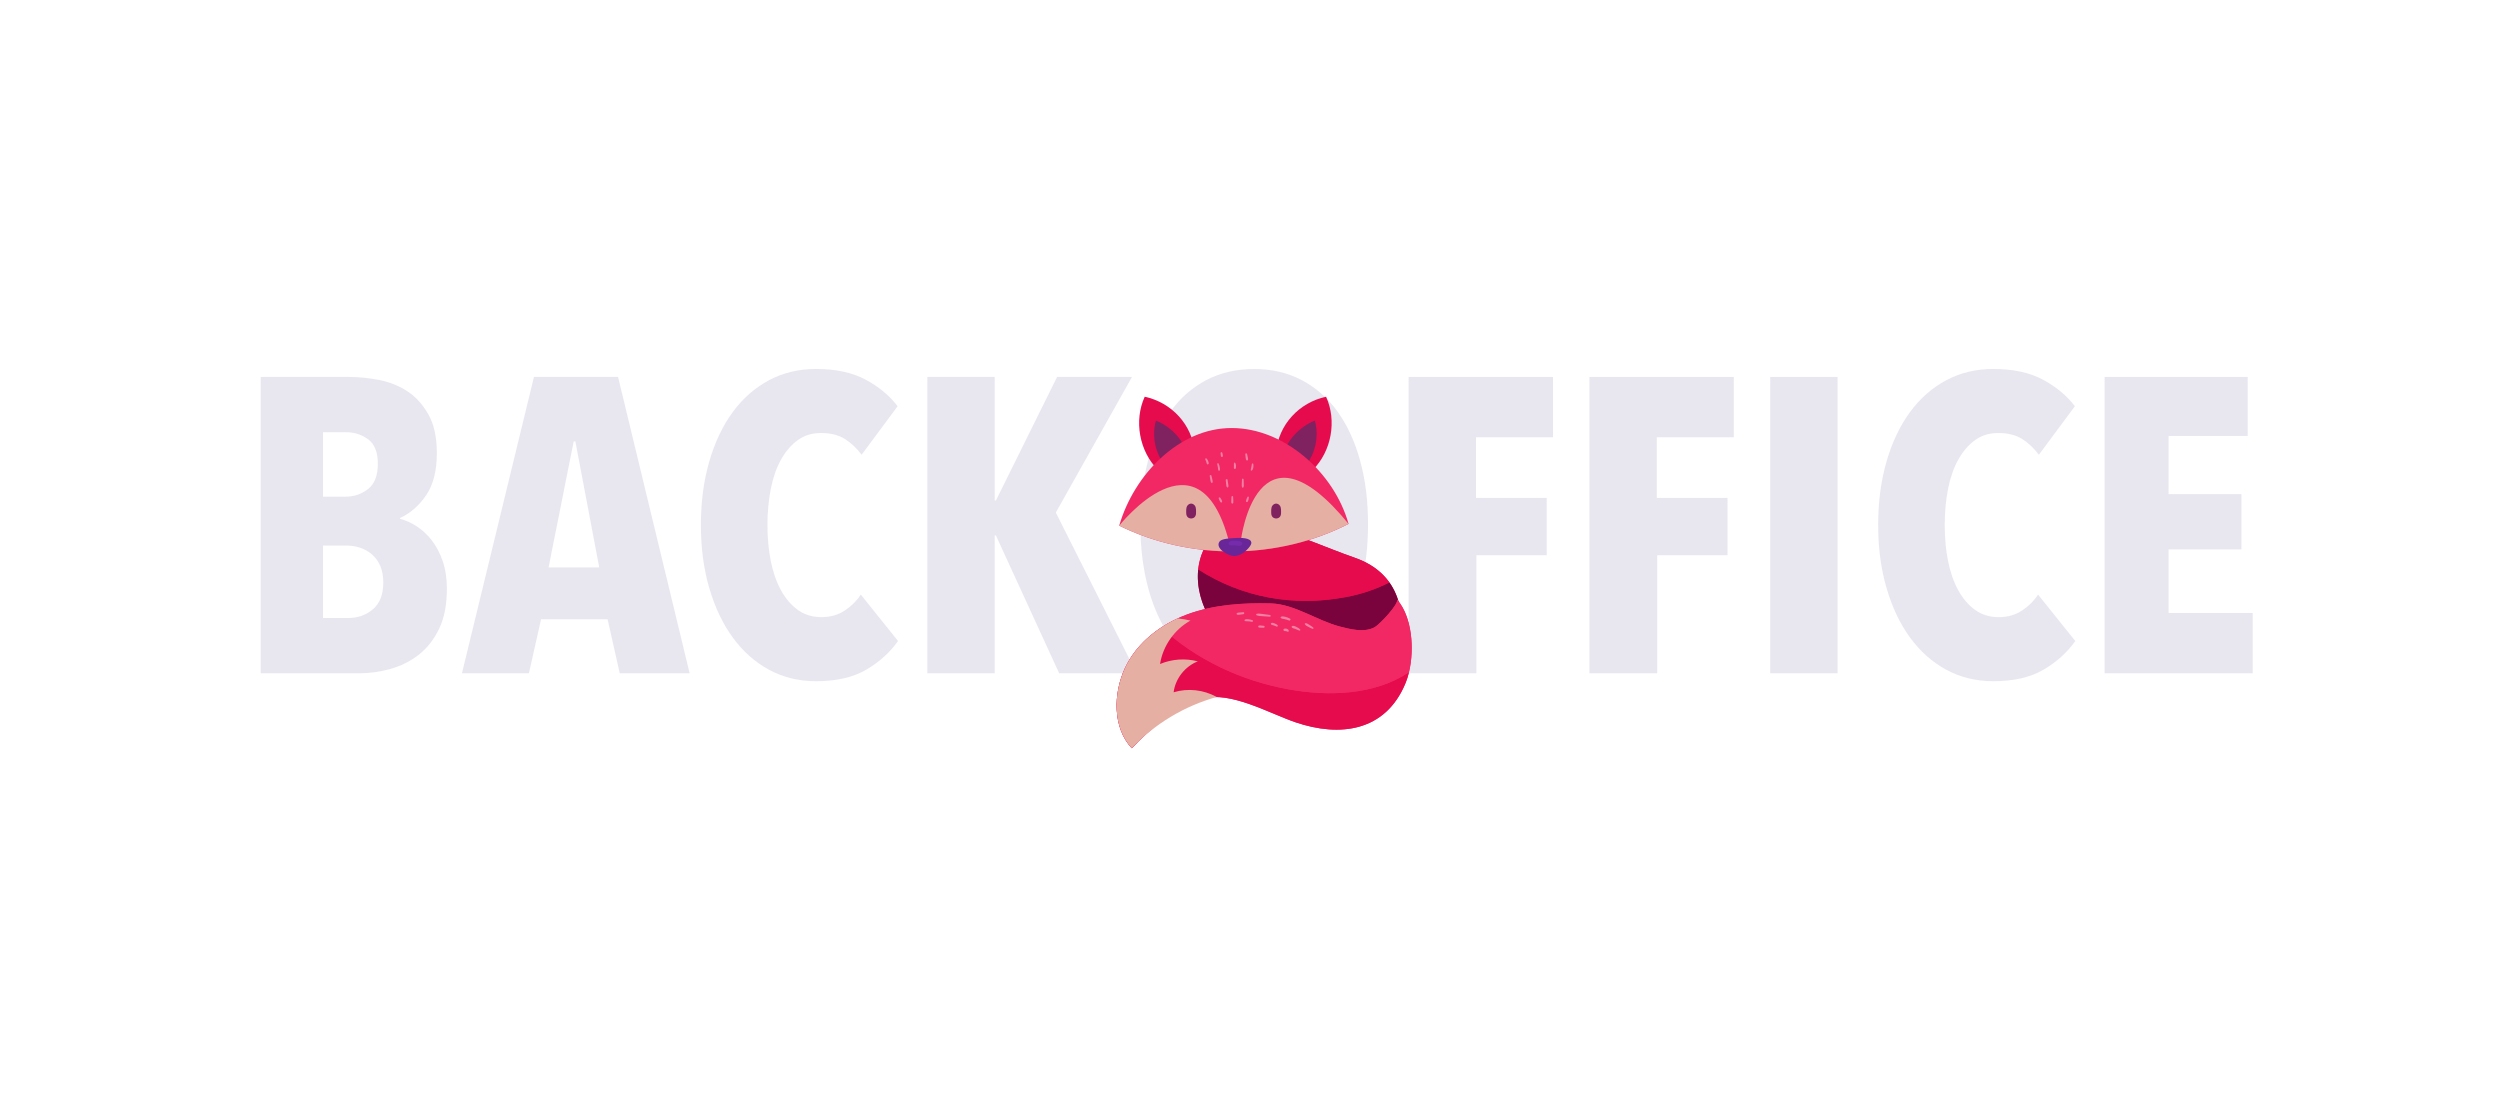 <?xml version="1.0" encoding="utf-8"?>
<!-- Generator: Adobe Illustrator 25.2.0, SVG Export Plug-In . SVG Version: 6.00 Build 0)  -->
<svg version="1.1" id="Layer_1" xmlns="http://www.w3.org/2000/svg" xmlns:xlink="http://www.w3.org/1999/xlink" x="0px" y="0px"
	 viewBox="0 0 1280 560" style="enable-background:new 0 0 1280 560;" xml:space="preserve">
<style type="text/css">
	.st0{opacity:0.1;}
	.st1{fill:#170C66;}
	.st2{fill:#E60B4C;}
	.st3{fill:#7A023D;}
	.st4{fill:#802160;}
	.st5{fill:#F12863;}
	.st6{fill:#E6AFA3;}
	.st7{fill:#682698;}
	.st8{fill:#752BAB;}
	.st9{fill:#F180A3;}
	.st10{fill:#712994;}
</style>
<g class="st0">
	<path class="st1" d="M228.81,301.43c0,8.14-1.32,14.97-3.96,20.46c-2.65,5.5-6.11,9.93-10.39,13.29
		c-4.29,3.36-9.11,5.79-14.46,7.29c-5.36,1.5-10.75,2.25-16.18,2.25h-50.36V193h45.43c4.71,0,9.71,0.5,15,1.5
		c5.28,1,10.1,2.89,14.46,5.68c4.36,2.79,8,6.75,10.93,11.89c2.93,5.14,4.39,11.79,4.39,19.93c0,9-1.82,16.18-5.46,21.53
		c-3.64,5.36-8.11,9.25-13.39,11.68v0.43c2.86,0.72,5.71,2,8.57,3.86c2.86,1.86,5.43,4.25,7.71,7.18c2.28,2.93,4.14,6.46,5.57,10.61
		C228.09,291.43,228.81,296.14,228.81,301.43z M193.45,237.46c0-5.89-1.64-10.06-4.93-12.51c-3.29-2.44-7.14-3.67-11.57-3.67h-11.57
		v33h11.79c4.14,0,7.89-1.29,11.25-3.88C191.77,247.82,193.45,243.5,193.45,237.46z M196.24,298.32c0-3.45-0.54-6.36-1.61-8.73
		s-2.5-4.31-4.29-5.82c-1.79-1.51-3.79-2.62-6-3.34c-2.22-0.72-4.39-1.08-6.54-1.08h-12.43v37.07h12.86c5,0,9.25-1.51,12.75-4.53
		C194.49,308.88,196.24,304.36,196.24,298.32z"/>
	<path class="st1" d="M317.3,344.71l-6.21-27.64h-34.07l-6.21,27.64h-34.29L273.38,193h43.07l36.64,151.71H317.3z M294.59,226h-0.86
		l-12.86,64.5h25.93L294.59,226z"/>
	<path class="st1" d="M443.51,342.89c-6.72,3.93-15.29,5.89-25.71,5.89c-8.86,0-16.89-1.97-24.11-5.89
		c-7.21-3.93-13.39-9.43-18.54-16.5c-5.14-7.07-9.14-15.5-12-25.29c-2.86-9.78-4.29-20.53-4.29-32.25c0-11.86,1.43-22.71,4.29-32.57
		c2.86-9.86,6.86-18.28,12-25.29c5.14-7,11.32-12.43,18.54-16.29c7.21-3.86,15.25-5.79,24.11-5.79c10.14,0,18.61,1.82,25.39,5.46
		c6.78,3.64,12.25,8.18,16.39,13.61l-18.43,24.86c-2.57-3.43-5.46-6.14-8.68-8.14c-3.21-2-7.25-3-12.11-3
		c-4.57,0-8.54,1.22-11.89,3.64c-3.36,2.43-6.21,5.75-8.57,9.96c-2.36,4.21-4.11,9.21-5.25,15c-1.14,5.79-1.71,11.97-1.71,18.54
		c0,6.57,0.57,12.72,1.71,18.43c1.14,5.72,2.89,10.71,5.25,15c2.36,4.29,5.25,7.64,8.68,10.07c3.43,2.43,7.43,3.64,12,3.64
		c4.57,0,8.57-1.14,12-3.43c3.43-2.28,6.14-5,8.14-8.14l19.07,23.79C455.65,334.07,450.22,338.96,443.51,342.89z"/>
	<path class="st1" d="M542.29,344.71l-32.36-70.5h-0.64v70.5h-34.5V193h34.5v63.21h0.64L541.22,193h38.36l-39,69.43l41.36,82.28
		H542.29z"/>
	<path class="st1" d="M700.43,268.43c0,12-1.36,22.96-4.07,32.89c-2.71,9.93-6.57,18.39-11.57,25.39c-5,7-11.11,12.43-18.32,16.29
		c-7.21,3.86-15.32,5.79-24.32,5.79c-9,0-17.11-1.93-24.32-5.79c-7.22-3.86-13.32-9.28-18.32-16.29c-5-7-8.86-15.46-11.57-25.39
		c-2.72-9.93-4.07-20.89-4.07-32.89s1.32-22.89,3.96-32.68c2.64-9.78,6.46-18.14,11.46-25.07c5-6.93,11.11-12.28,18.32-16.07
		c7.21-3.78,15.39-5.68,24.54-5.68c9,0,17.11,1.89,24.32,5.68c7.21,3.79,13.32,9.14,18.32,16.07c5,6.93,8.86,15.29,11.57,25.07
		C699.07,245.54,700.43,256.43,700.43,268.43z M665.29,268.43c0-6.57-0.5-12.68-1.5-18.32c-1-5.64-2.46-10.53-4.39-14.68
		c-1.93-4.14-4.32-7.39-7.18-9.75c-2.86-2.36-6.21-3.54-10.07-3.54c-3.86,0-7.25,1.18-10.18,3.54c-2.93,2.36-5.36,5.61-7.29,9.75
		c-1.93,4.15-3.36,9.04-4.29,14.68c-0.93,5.64-1.39,11.75-1.39,18.32c0,6.57,0.46,12.72,1.39,18.43c0.93,5.72,2.36,10.64,4.29,14.79
		c1.93,4.15,4.36,7.43,7.29,9.86c2.93,2.43,6.32,3.64,10.18,3.64c3.86,0,7.21-1.21,10.07-3.64c2.86-2.43,5.25-5.71,7.18-9.86
		c1.93-4.14,3.39-9.07,4.39-14.79C664.78,281.14,665.29,275,665.29,268.43z"/>
	<path class="st1" d="M755.71,223.86v31.07h36.21v29.36h-36v60.43h-34.71V193h73.93v30.86H755.71z"/>
	<path class="st1" d="M848.28,223.86v31.07h36.21v29.36h-36v60.43h-34.71V193h73.93v30.86H848.28z"/>
	<path class="st1" d="M906.35,344.71V193h34.5v151.71H906.35z"/>
	<path class="st1" d="M1046.27,342.89c-6.72,3.93-15.29,5.89-25.71,5.89c-8.86,0-16.89-1.97-24.11-5.89
		c-7.21-3.93-13.39-9.43-18.54-16.5c-5.14-7.07-9.14-15.5-12-25.29c-2.86-9.78-4.29-20.53-4.29-32.25c0-11.86,1.43-22.71,4.29-32.57
		c2.86-9.86,6.86-18.28,12-25.29c5.14-7,11.32-12.43,18.54-16.29c7.21-3.86,15.25-5.79,24.11-5.79c10.14,0,18.61,1.82,25.39,5.46
		c6.78,3.64,12.25,8.18,16.39,13.61l-18.43,24.86c-2.57-3.43-5.46-6.14-8.68-8.14c-3.21-2-7.25-3-12.11-3
		c-4.57,0-8.54,1.22-11.89,3.64c-3.36,2.43-6.21,5.75-8.57,9.96c-2.36,4.21-4.11,9.21-5.25,15c-1.15,5.79-1.71,11.97-1.71,18.54
		c0,6.57,0.57,12.72,1.71,18.43c1.14,5.72,2.89,10.71,5.25,15c2.36,4.29,5.25,7.64,8.68,10.07c3.43,2.43,7.43,3.64,12,3.64
		c4.57,0,8.57-1.14,12-3.43c3.43-2.28,6.14-5,8.14-8.14l19.07,23.79C1058.41,334.07,1052.98,338.96,1046.27,342.89z"/>
	<path class="st1" d="M1077.55,344.71V193h73.28v30.21h-40.5V253h37.28v28.29h-37.28v32.57h43.07v30.86H1077.55z"/>
</g>
<g>
	<g>
		<path class="st2" d="M679.07,345.19c-13.45-0.09-26.89-3.1-39.04-8.84c-18.34-8.67-33.01-33.97-24.02-54.33
			c5.99-13.57,19.61-14.19,34.93-11.05c15.01,3.07,28.23,9.6,42.52,14.53c12.14,4.19,20.73,12.41,23.41,25.79
			c4.05,20.24-5.35,30.18-23.82,32.92C688.42,344.9,683.75,345.22,679.07,345.19z"/>
		<path class="st3" d="M613.49,291.54c-1.93,18.13,10.98,37.45,26.54,44.81c12.15,5.74,25.6,8.76,39.04,8.84
			c4.67,0.03,9.35-0.29,13.97-0.98c18.47-2.74,27.87-12.68,23.82-32.92c-1.02-5.08-2.89-9.42-5.49-13.07
			c-6.97,3.5-14.47,6.09-22.6,7.54C662.25,310.77,635.72,305.85,613.49,291.54z"/>
		<path class="st2" d="M693.45,285.5c-14.29-4.94-27.51-11.46-42.52-14.53c-15.32-3.13-28.94-2.52-34.93,11.05
			c-1.36,3.09-2.17,6.29-2.52,9.52c22.23,14.31,48.76,19.23,75.28,14.21c8.13-1.45,15.63-4.04,22.6-7.54
			C707.14,292.25,700.98,288.1,693.45,285.5z"/>
		<path class="st2" d="M611.66,231.45c-0.93,0.87-1.91,1.69-2.92,2.45c-3.32,2.5-7.06,4.42-11.03,5.61
			c-1.57,0.48-3.18,0.84-4.82,1.09c-9.57-9.54-12.41-25.18-6.8-37.47C599.83,206.06,610.45,217.44,611.66,231.45z"/>
		<path class="st4" d="M608.73,233.9c-3.32,2.5-7.06,4.42-11.03,5.61c-0.25-0.19-0.49-0.41-0.71-0.66
			c-5.4-6.17-7.44-15.44-5.16-23.5C599.85,218.55,605.97,225.36,608.73,233.9z"/>
		<path class="st2" d="M653.38,231.45c0.93,0.87,1.91,1.69,2.92,2.45c3.32,2.5,7.06,4.42,11.03,5.61c1.57,0.48,3.18,0.84,4.82,1.09
			c9.57-9.54,12.41-25.18,6.8-37.47C665.2,206.06,654.59,217.44,653.38,231.45z"/>
		<path class="st4" d="M656.3,233.9c3.32,2.5,7.06,4.42,11.03,5.61c0.25-0.19,0.49-0.41,0.71-0.66c5.4-6.17,7.44-15.44,5.16-23.5
			C665.18,218.55,659.06,225.36,656.3,233.9z"/>
		<path class="st5" d="M690.46,268.23c-36.14,18.49-81,18.84-117.42,0.91c7.52-26.05,30.62-50.1,57.72-49.99
			C657.86,219.27,683.16,242.13,690.46,268.23z"/>
		<path class="st6" d="M690.46,268.23c-36.14,18.49-81,18.84-117.42,0.91c0,0,40.64-51.73,56.18,8.09l6.17-0.86
			C635.38,276.38,643.46,210.74,690.46,268.23z"/>
		<path class="st7" d="M640.44,277.05c-1.32-2.05-6.89-1.63-8.69-1.54c-1.67,0.09-6.27,0.25-7.35,1.75
			c-2.55,3.57,4.81,7.5,7.42,7.45c2.01-0.04,3.95-0.92,5.49-2.18c1.01-0.83,3.65-3.38,3.37-4.85
			C640.64,277.44,640.56,277.23,640.44,277.05z"/>
		<path class="st8" d="M635.9,277.88c-0.68-0.98-1.71-0.93-2.82-1.01c-1.17-0.09-2.68-0.18-3.66,0.57c-0.45,0.34-0.68,1.22,0,1.51
			c0.94,0.4,1.85,0.3,2.85,0.31c1.08,0.02,2.33,0.55,3.28-0.08C635.96,278.91,636.21,278.32,635.9,277.88z"/>
		<path class="st4" d="M611.77,258.9c-1.07-1.41-2.76-1.41-3.83,0c-0.76,1-0.61,2.86-0.58,4.09c0.02,0.82,0.45,1.79,1.24,2.16
			c0.93,0.43,1.59,0.43,2.52,0c0.79-0.37,1.22-1.34,1.24-2.16C612.38,261.76,612.53,259.9,611.77,258.9z"/>
		<path class="st4" d="M655.3,258.9c-1.07-1.41-2.76-1.41-3.83,0c-0.76,1-0.61,2.86-0.58,4.09c0.02,0.82,0.45,1.79,1.24,2.16
			c0.93,0.43,1.59,0.43,2.52,0c0.79-0.37,1.22-1.34,1.24-2.16C655.91,261.76,656.06,259.9,655.3,258.9z"/>
		<path class="st9" d="M628.82,247.7c-0.09-0.68-0.17-1.37-0.31-2.05c-0.11-0.53-0.97-0.41-0.94,0.13c0.04,0.73,0.14,1.46,0.23,2.19
			c0.07,0.56,0.04,1.2,0.5,1.58c0.16,0.13,0.35,0.11,0.47-0.06C629.13,248.97,628.9,248.29,628.82,247.7z"/>
		<path class="st9" d="M636.81,247.84c0-0.81-0.01-1.62-0.1-2.42c-0.06-0.52-0.75-0.52-0.81,0c-0.08,0.7-0.09,1.41-0.1,2.12
			c-0.01,0.67-0.13,1.4,0.19,2c0.13,0.23,0.49,0.23,0.62,0C636.91,249,636.82,248.43,636.81,247.84z"/>
		<path class="st9" d="M631.45,256.33c0-0.66-0.01-1.32-0.09-1.98c-0.06-0.54-0.77-0.54-0.84,0c-0.08,0.66-0.09,1.32-0.09,1.98
			c0,0.51-0.15,1.11,0.29,1.45c0.14,0.11,0.29,0.11,0.43,0C631.6,257.44,631.46,256.84,631.45,256.33z"/>
		<path class="st9" d="M620.71,245.49c-0.14-0.66-0.27-1.32-0.46-1.97c-0.13-0.47-0.93-0.39-0.87,0.12
			c0.07,0.63,0.18,1.25,0.29,1.88c0.11,0.58,0.13,1.17,0.5,1.64c0.2,0.24,0.58,0.09,0.66-0.18
			C620.99,246.48,620.81,245.99,620.71,245.49z"/>
		<path class="st9" d="M624.55,239.45c-0.11-0.74-0.28-1.48-0.66-2.13c-0.22-0.39-0.72-0.1-0.67,0.28c0.09,0.63,0.25,1.25,0.36,1.87
			c0.09,0.52-0.01,1.12,0.38,1.51c0.11,0.11,0.32,0.12,0.43,0C624.77,240.55,624.63,239.99,624.55,239.45z"/>
		<path class="st9" d="M625.61,256.29c-0.23-0.51-0.5-1-0.83-1.45c-0.28-0.38-0.96-0.17-0.81,0.34c0.14,0.48,0.34,0.94,0.57,1.38
			c0.16,0.33,0.42,0.87,0.89,0.7C625.86,257.12,625.75,256.61,625.61,256.29z"/>
		<path class="st9" d="M638.7,254.43c-0.35,0.63-0.69,1.48-0.73,2.21c-0.03,0.47,0.61,0.59,0.84,0.23c0.38-0.61,0.57-1.52,0.64-2.23
			C639.49,254.22,638.88,254.09,638.7,254.43z"/>
		<path class="st9" d="M632.43,237c-0.15-0.23-0.53-0.21-0.61,0.08c-0.1,0.36-0.06,0.73-0.05,1.1c0.01,0.48-0.02,0.95-0.03,1.43
			c-0.01,0.68,0.95,0.64,1.03,0C632.88,238.83,632.89,237.69,632.43,237z"/>
		<path class="st9" d="M641.7,237.57c-0.06-0.37-0.68-0.37-0.74,0c-0.1,0.6-0.18,1.2-0.32,1.8c-0.12,0.51-0.35,0.97-0.19,1.49
			c0.04,0.14,0.19,0.19,0.32,0.13C641.83,240.49,641.85,238.54,641.7,237.57z"/>
		<path class="st9" d="M626.11,233.34c-0.08-0.5-0.14-1.03-0.29-1.51c-0.15-0.48-0.88-0.4-0.88,0.12c0,0.55,0.11,1.12,0.19,1.66
			c0.04,0.27,0.38,0.42,0.63,0.35C626.05,233.88,626.15,233.61,626.11,233.34z"/>
		<path class="st9" d="M617.76,234.77c-0.34-0.35-0.85,0.09-0.65,0.5c0.34,0.7,0.62,1.38,0.77,2.14c0.13,0.66,1.07,0.36,0.98-0.27
			C618.74,236.27,618.37,235.41,617.76,234.77z"/>
		<path class="st9" d="M638.92,234.37c-0.11-0.66-0.28-1.29-0.43-1.94c-0.12-0.49-0.94-0.4-0.89,0.12c0.05,0.56,0.09,1.12,0.16,1.68
			c0.08,0.55,0.04,1.19,0.55,1.51c0.14,0.09,0.38,0.07,0.49-0.06C639.14,235.26,639,234.89,638.92,234.37z"/>
	</g>
	<g>
		<path class="st5" d="M650.59,308.95c12.19,0.3,23.81,8.86,35.45,11.85c5.41,1.39,12.2,3.15,17.53,0.48
			c2.84-1.42,13.2-12.66,11.64-14.4c9.03,10.12,9.32,30.87,4.47,42.73c-10.23,25.04-33.77,27.93-56.43,20.18
			c-13.6-4.65-33.07-16.02-47.76-12.14c-12.66,3.35-27.39,16.24-36.02,25.44c-9.84-10.54-9.56-28-3.47-41.07
			c5.32-11.44,15.45-20.08,26.95-25.4c1.65-0.76,3.32-1.46,5.02-2.08C621.49,309.55,636.17,308.59,650.59,308.95z"/>
		<path class="st2" d="M659.52,352.9c20.55,3.73,44.18,3.1,61.88-8.74c-0.47,1.95-1.04,3.79-1.72,5.45
			c-10.23,25.04-33.77,27.93-56.43,20.18c-13.6-4.65-33.07-16.02-47.76-12.14c-12.66,3.35-27.39,16.24-36.02,25.44
			c-9.84-10.54-9.56-28-3.47-41.07c3.99-8.57,10.67-15.56,18.61-20.77C612.21,337.57,635.35,348.51,659.52,352.9z"/>
		<path class="st5" d="M607.96,314.54c13.53-4.98,28.21-5.94,42.63-5.59c12.19,0.3,23.81,8.86,35.45,11.85
			c5.41,1.39,12.2,3.15,17.53,0.48c2.84-1.42,13.2-12.66,11.64-14.4c7.76,8.71,9.06,25.27,6.18,37.29
			c-17.7,11.84-41.33,12.47-61.88,8.74c-24.17-4.39-47.31-15.33-64.93-31.65c2.66-1.75,5.46-3.29,8.35-4.63
			C604.59,315.86,606.26,315.16,607.96,314.54z"/>
		<path class="st6" d="M575.99,342.02c5.32-11.44,15.45-20.08,26.95-25.4c2.22,0.22,4.43,0.59,6.59,1.11
			c-8.21,4.52-14.13,12.98-15.59,22.24c6.07-2.55,12.98-3.03,19.34-1.35c-6.56,2.53-11.51,8.85-12.39,15.83
			c7.27-2.22,15.43-1.31,22.05,2.41c-16.51,4.6-31.75,13.73-43.48,26.23C569.62,372.55,569.91,355.08,575.99,342.02z"/>
		<path class="st9" d="M668.07,319.55c0.31,0.71,1.1,1,1.74,1.36c0.71,0.4,1.44,0.78,2.2,1.07c0.45,0.17,0.66-0.44,0.34-0.7
			c-0.67-0.56-1.41-1.03-2.15-1.48c-0.62-0.38-1.15-0.79-1.89-0.73C668.07,319.08,667.99,319.37,668.07,319.55z"/>
		<path class="st9" d="M655.8,316.42c0.55,0.46,1.17,0.43,1.84,0.57c0.82,0.17,1.61,0.41,2.39,0.72c0.57,0.23,1.02-0.69,0.47-0.97
			c-0.79-0.4-1.6-0.73-2.46-0.95c-0.75-0.19-1.52-0.39-2.21,0.04C655.6,315.98,655.59,316.26,655.8,316.42z"/>
		<path class="st9" d="M643.44,315.06c0.98,0.39,2.11,0.35,3.15,0.45c1.19,0.11,2.37,0.19,3.56,0.23c0.59,0.02,0.6-0.8,0.05-0.89
			c-1.18-0.19-2.36-0.34-3.55-0.46c-1.05-0.11-2.13-0.35-3.17-0.15C643.04,314.32,643.06,314.91,643.44,315.06z"/>
		<path class="st9" d="M633.2,314.51c0.34,0.42,0.84,0.26,1.32,0.21c0.72-0.08,1.44-0.17,2.15-0.27c0.57-0.08,0.49-1.06-0.08-1.01
			c-0.61,0.05-1.22,0.1-1.82,0.16c-0.54,0.06-1.32-0.04-1.6,0.51C633.1,314.24,633.1,314.38,633.2,314.51z"/>
		<path class="st9" d="M661.33,321.06c0.26,0.62,1.11,0.69,1.69,0.89c0.77,0.26,1.49,0.66,2.26,0.93c0.35,0.12,0.65-0.33,0.4-0.61
			c-0.56-0.6-1.29-0.99-2.03-1.34c-0.64-0.31-1.62-0.81-2.24-0.28C661.28,320.76,661.27,320.92,661.33,321.06z"/>
		<path class="st9" d="M650.88,319.78c0.36,0.29,0.93,0.32,1.37,0.46c0.48,0.15,0.94,0.37,1.4,0.57c0.51,0.22,0.78-0.52,0.4-0.82
			c-0.44-0.34-0.94-0.59-1.45-0.79c-0.46-0.19-1.07-0.44-1.56-0.28C650.63,319.05,650.54,319.51,650.88,319.78z"/>
		<path class="st9" d="M637.36,317.91c0.45,0.27,0.94,0.17,1.46,0.19c0.72,0.02,1.45,0.12,2.15,0.28c0.55,0.13,0.84-0.66,0.28-0.85
			c-0.7-0.23-1.39-0.39-2.12-0.47c-0.61-0.06-1.31-0.16-1.81,0.25C637.12,317.46,637.15,317.79,637.36,317.91z"/>
		<path class="st9" d="M657.69,323.1c0.28,0.02,0.54-0.01,0.83,0.06c0.33,0.08,0.56,0.3,0.92,0.29c0.21,0,0.43-0.15,0.42-0.38
			c-0.01-0.61-0.44-0.87-0.95-1.1c-0.44-0.2-1.02-0.21-1.47-0.01C656.88,322.21,657.12,323.06,657.69,323.1z"/>
		<path class="st9" d="M644.53,321.26c0.37,0.15,0.81,0.12,1.21,0.12c0.42,0,0.84,0.03,1.26,0.02c0.64-0.03,0.68-0.9,0.05-0.99
			c-0.42-0.06-0.84-0.08-1.25-0.11c-0.4-0.04-0.83-0.11-1.21,0C644.1,320.44,644.06,321.08,644.53,321.26z"/>
	</g>
</g>
</svg>
